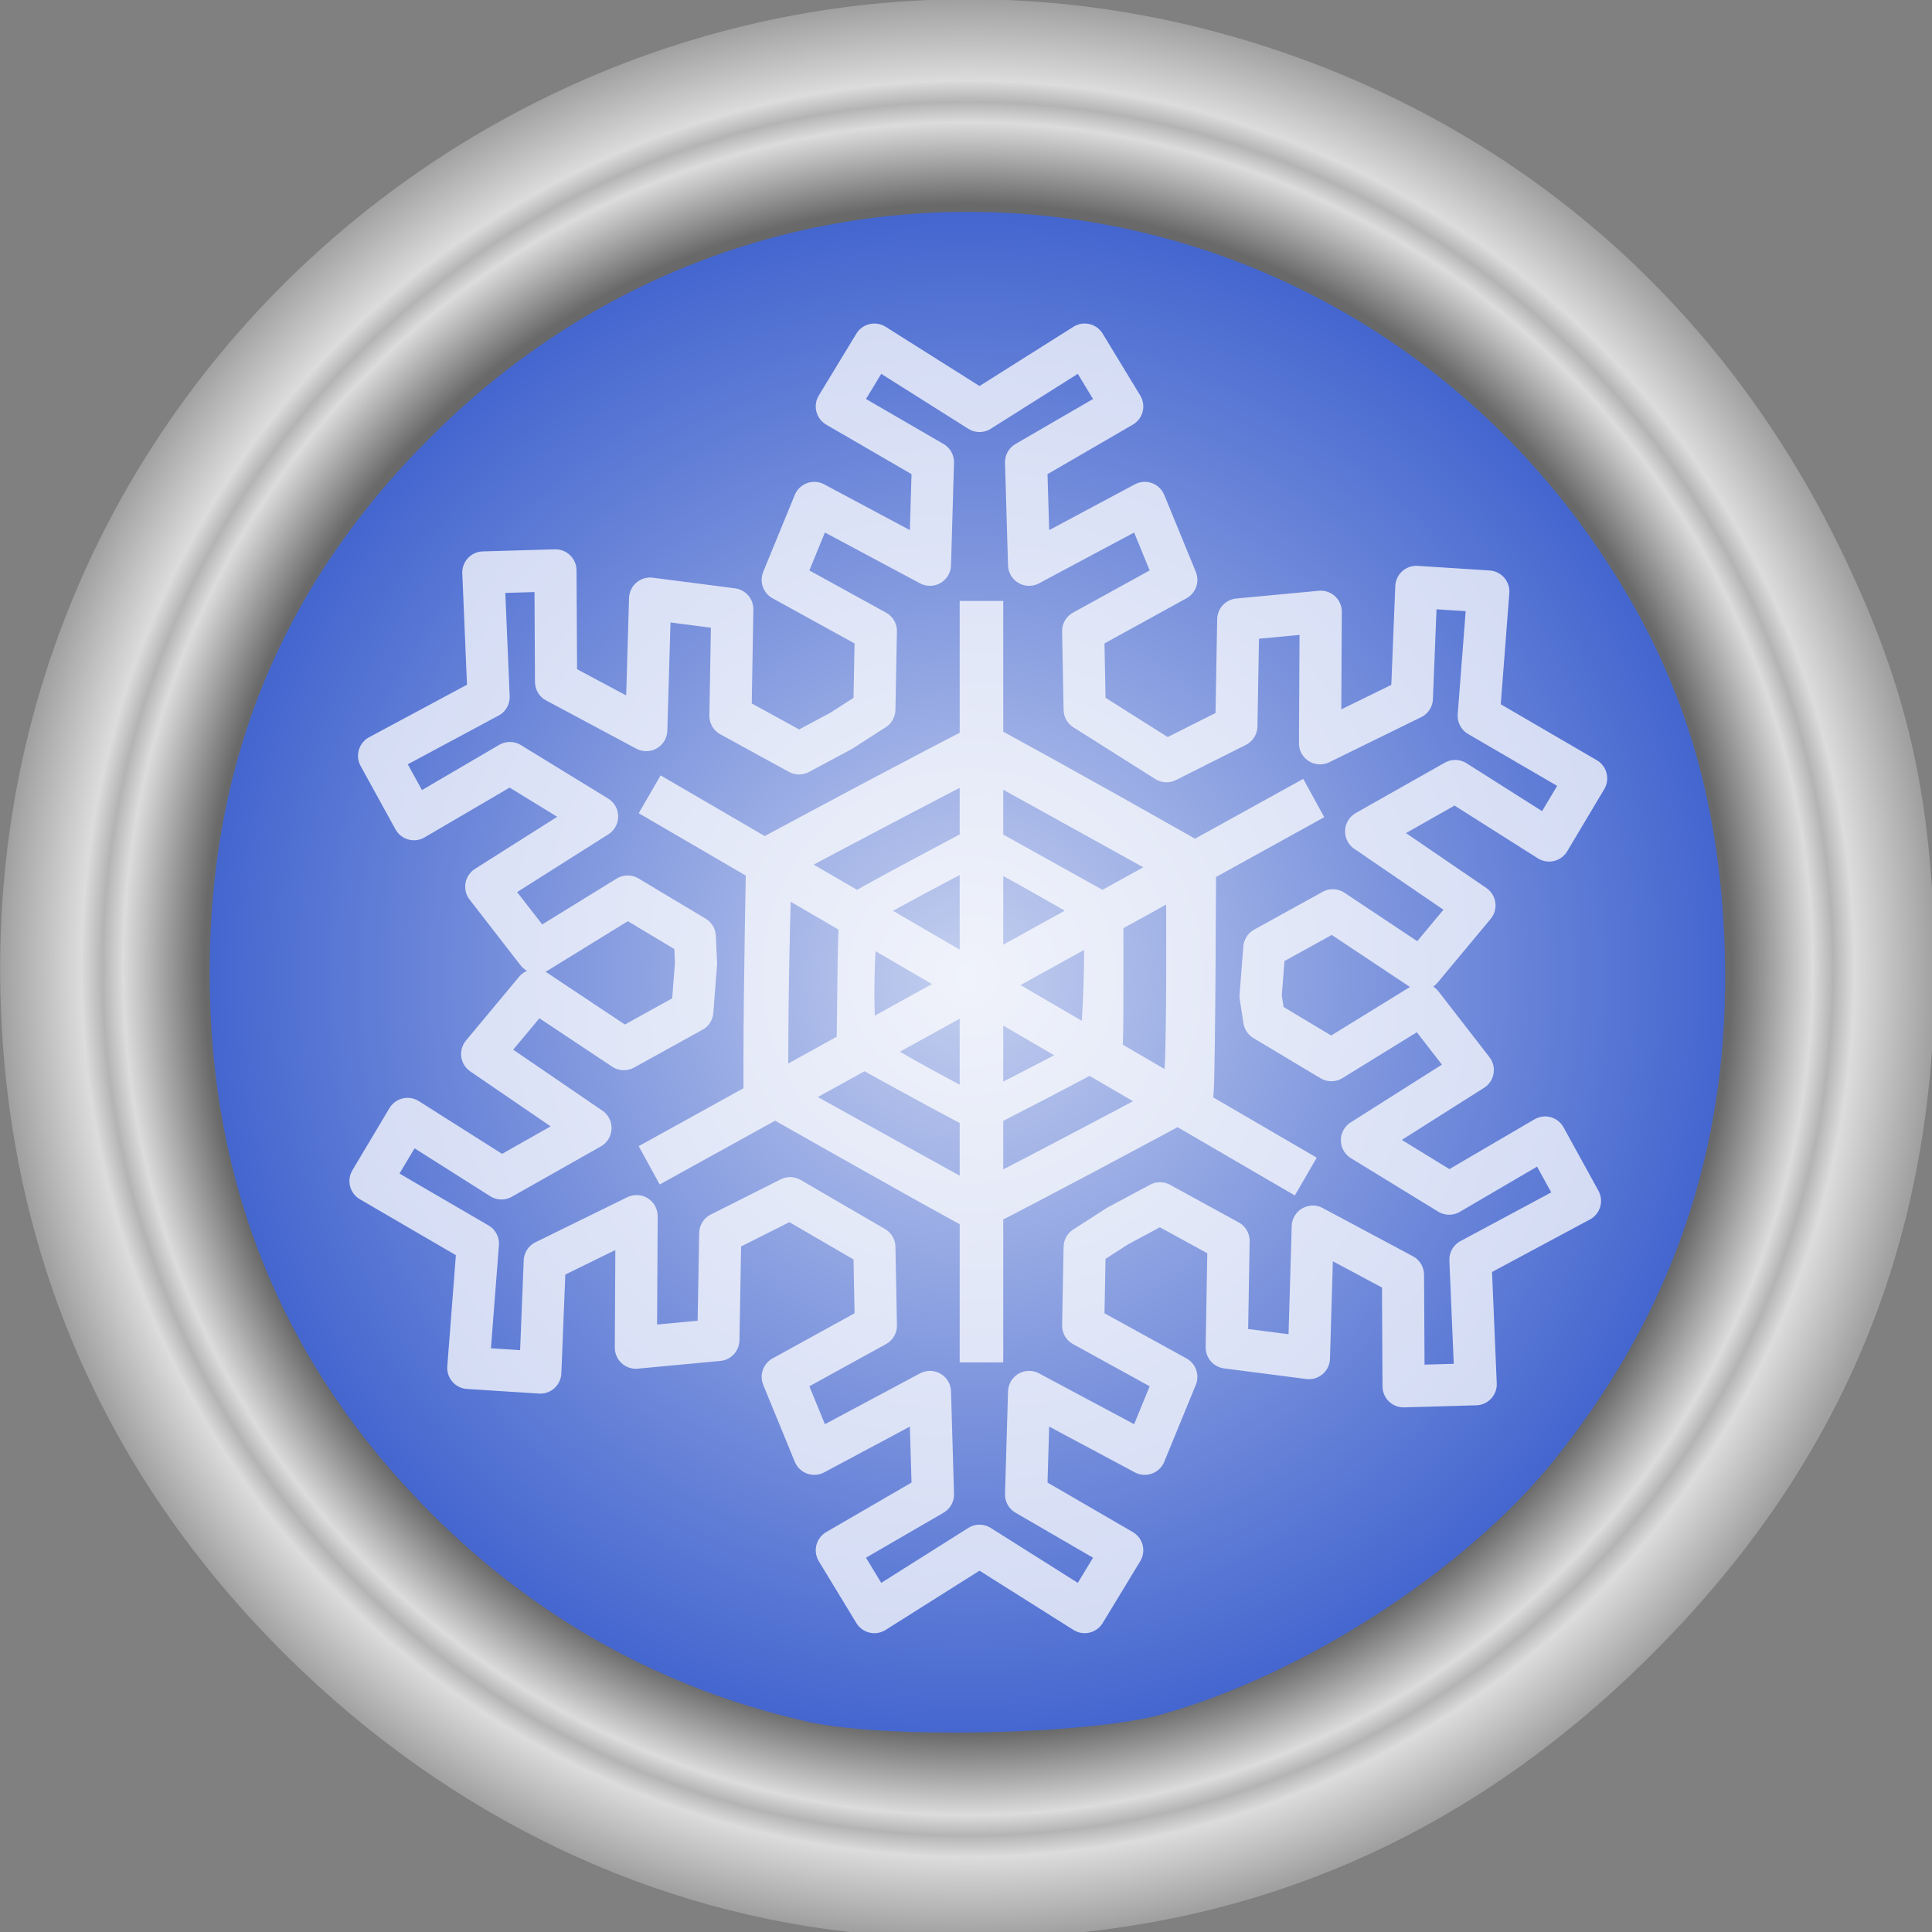 <?xml version="1.0" encoding="UTF-8" standalone="no"?>
<!-- Created with Inkscape (http://www.inkscape.org/) -->

<svg
   xmlns:dc="http://purl.org/dc/elements/1.1/"
   xmlns:cc="http://creativecommons.org/ns#"
   xmlns:rdf="http://www.w3.org/1999/02/22-rdf-syntax-ns#"
   xmlns:svg="http://www.w3.org/2000/svg"
   xmlns="http://www.w3.org/2000/svg"
   xmlns:xlink="http://www.w3.org/1999/xlink"
   xmlns:sodipodi="http://sodipodi.sourceforge.net/DTD/sodipodi-0.dtd"
   xmlns:inkscape="http://www.inkscape.org/namespaces/inkscape"
   width="500mm"
   height="500mm"
   viewBox="0 0 500 500"
   version="1.1"
   id="svg8"
   inkscape:version="0.92.2 (5c3e80d, 2017-08-06)"
   sodipodi:docname="logo.svg"
   inkscape:export-filename="F:\Proyectos\SSSIRSA\frontend2\frontend\src\assets\images\logo.png"
   inkscape:export-xdpi="6.0999999"
   inkscape:export-ydpi="6.0999999">
  <rect x="0" y="0" width="500" height="500" fill="#808080" stroke="none"/>
  <defs
     id="defs2">
    <linearGradient
       inkscape:collect="always"
       id="linearGradient4913">
      <stop
         style="stop-color:#2c2c2c;stop-opacity:1;"
         offset="0"
         id="stop4909" />
      <stop
         id="stop4917"
         offset="0.789"
         style="stop-color:#696969;stop-opacity:1" />
      <stop
         style="stop-color:#dcdcdc;stop-opacity:1"
         offset="0.873"
         id="stop4923" />
      <stop
         style="stop-color:#b4b4b4;stop-opacity:1"
         offset="0.894"
         id="stop4919" />
      <stop
         id="stop4921"
         offset="0.916"
         style="stop-color:#dcdcdc;stop-opacity:1" />
      <stop
         style="stop-color:#a0a0a0;stop-opacity:1"
         offset="1"
         id="stop4911" />
    </linearGradient>
    <linearGradient
       inkscape:collect="always"
       id="linearGradient4825">
      <stop
         style="stop-color:#c4cfef;stop-opacity:1"
         offset="0"
         id="stop4821" />
      <stop
         style="stop-color:#4365cf;stop-opacity:1"
         offset="1"
         id="stop4823" />
    </linearGradient>
    <radialGradient
       inkscape:collect="always"
       xlink:href="#linearGradient4825"
       id="radialGradient4827"
       cx="108.597"
       cy="245.931"
       fx="108.597"
       fy="245.931"
       r="192.628"
       gradientTransform="matrix(1.029,0,0,1.035,138.656,-1.974)"
       gradientUnits="userSpaceOnUse" />
    <radialGradient
       inkscape:collect="always"
       xlink:href="#linearGradient4913"
       id="radialGradient4915"
       cx="248.77"
       cy="247.095"
       fx="248.77"
       fy="247.095"
       r="243.389"
       gradientTransform="matrix(1.029,0,0,1.031,-5.499,-4.029)"
       gradientUnits="userSpaceOnUse" />
  </defs>
  <sodipodi:namedview
     id="base"
     pagecolor="#ffffff"
     bordercolor="#666666"
     borderopacity="1.0"
     inkscape:pageopacity="0.0"
     inkscape:pageshadow="2"
     inkscape:zoom="0.24748737"
     inkscape:cx="-1003.4324"
     inkscape:cy="819.6205"
     inkscape:document-units="px"
     inkscape:current-layer="layer3"
     showgrid="false"
     inkscape:window-width="1920"
     inkscape:window-height="1017"
     inkscape:window-x="-8"
     inkscape:window-y="-8"
     inkscape:window-maximized="1" />
  <g
     inkscape:groupmode="layer"
     id="layer3"
     inkscape:label="BackGround"
     style="display:inline;opacity:1">
    <path
       style="fill:url(#radialGradient4827);fill-opacity:1;stroke:none;stroke-width:0.779;stroke-linecap:round;stroke-linejoin:round;stroke-miterlimit:100;stroke-dasharray:none;stroke-opacity:1"
       d="m 232.597,451.33 c -1.924,-0.156 -7.852,-0.982 -13.173,-1.836 -20.518,-3.294 -38.385,-9.032 -56.895,-18.275 -38.802,-19.374 -70.664,-51.512 -89.674,-90.45 -7.182,-14.711 -10.627,-24.049 -14.412,-39.071 -8.313,-32.986 -8.289,-64.759 0.074,-98.78 C 76.598,129.366 139.027,70.409 213.431,56.617 c 42.03,-7.791 84.091,-2.314 122.189,15.909 50.56,24.185 89.544,70.36 105.047,124.427 20.115,70.147 0.737,145.566 -50.565,196.8 -10.604,10.59 -18.072,16.729 -30.428,25.011 -26.007,17.433 -55.444,28.2 -87.419,31.975 -8.784,1.037 -30.212,1.356 -39.659,0.591 z"
       id="path4819"
       inkscape:connector-curvature="0" />
    <path
       style="display:inline;fill:url(#radialGradient4915);fill-opacity:1;stroke:none;stroke-width:86.785;stroke-linecap:round;stroke-linejoin:round;stroke-miterlimit:4;stroke-dasharray:none;stroke-opacity:1"
       d="M 229.939,500.898 C 174.045,497.123 120.901,473.116 78.036,432.278 26.582,383.257 0.036,321.387 0.036,250.483 0.036,79.626 168.206,-41.387 330.181,12.917 c 64.747,21.707 115.706,66.683 145.951,128.815 16.225,33.331 22.84,59.734 24.327,97.107 2.922,73.397 -19.472,133.733 -68.612,184.86 -54.811,57.029 -121.729,82.615 -201.908,77.2 z m 70.489,-57.165 C 337.195,433.538 379.135,406.458 401.964,378.171 434.254,338.163 448.788,293.142 446.182,241.2 444.277,203.234 434.339,172.713 414.139,142.797 345.182,40.673 204.261,24.824 115.487,109.208 74.332,148.328 54.259,195.09 54.259,251.846 c 0,55.003 19.091,101.531 57.382,139.848 27.385,27.404 60.424,45.647 97.693,53.945 19.861,4.422 72.224,3.326 91.093,-1.906 z"
       id="path4906"
       inkscape:connector-curvature="0" />
  </g>
  <g
     inkscape:groupmode="layer"
     id="layer4"
     inkscape:label="Snowflake"
     style="display:inline"
     sodipodi:insensitive="true">
    <path
       id="path4817"
       style="display:inline;fill:#ffffff;fill-opacity:0.745;stroke:none;stroke-width:2.726;stroke-linecap:round;stroke-linejoin:round;stroke-miterlimit:100;stroke-dasharray:none;stroke-opacity:1"
       d="m 240.197,286.264 c -7.054,-3.818 -15.275,-8.345 -18.269,-10.061 l -5.443,-3.12 0.238,-19.792 c 0.169,-14.034 0.508,-20.052 1.166,-20.687 0.51,-0.492 8.862,-5.129 18.559,-10.303 l 17.631,-9.408 18.33,10.203 18.33,10.203 v 20.108 c 0,19.994 -0.01,20.114 -1.749,21.249 -1.969,1.284 -35.149,18.551 -35.647,18.551 -0.176,0 -6.092,-3.124 -13.146,-6.941 z m 26.483,-9.975 13.03,-6.77 0.523,-10.205 c 0.288,-5.613 0.408,-12.629 0.267,-15.592 l -0.256,-5.388 -12.829,-7.285 c -7.056,-4.007 -13.129,-7.29 -13.496,-7.295 -0.366,-0.005 -6.544,3.164 -13.728,7.043 l -13.062,7.052 -0.517,7.972 c -0.285,4.384 -0.405,11.29 -0.267,15.347 l 0.25,7.375 6.609,3.822 c 7.64,4.418 19.389,10.695 20.017,10.695 0.236,0 6.293,-3.047 13.46,-6.77 z m -33.032,32.384 c -10.13,-5.678 -23.552,-13.245 -29.827,-16.817 l -11.408,-6.493 v -12.568 c 0,-6.912 0.163,-21.861 0.362,-33.22 l 0.362,-20.652 13.796,-7.395 c 24.599,-13.186 46.935,-24.88 47.522,-24.88 0.519,0 31.345,17.083 52.042,28.84 l 8.247,4.685 -0.15,28.353 c -0.082,15.594 -0.287,30.591 -0.454,33.325 l -0.304,4.972 -13.291,7.15 c -22.997,12.372 -47.357,25.111 -47.929,25.066 -0.302,-0.024 -8.838,-4.689 -18.968,-10.367 z m 33.537,-9.954 c 8.091,-4.227 19.037,-9.993 24.324,-12.814 l 9.613,-5.129 0.351,-5.76 c 0.193,-3.168 0.347,-15.096 0.342,-26.507 l -0.008,-20.747 -5.902,-3.29 c -3.246,-1.81 -14.066,-7.806 -24.045,-13.324 l -18.143,-10.034 -10.996,5.714 c -6.048,3.143 -17.058,8.93 -24.466,12.86 l -13.47,7.146 -0.337,13.433 c -0.185,7.388 -0.369,19.269 -0.408,26.402 l -0.071,12.969 6.731,3.735 c 3.702,2.054 14.524,8.065 24.05,13.356 9.525,5.292 17.41,9.633 17.523,9.648 0.112,0.014 6.824,-3.432 14.915,-7.659 z m 70.091,-97.146 5.438,9.913 -171.982,95.05 -5.438,-9.913 z m 3.484,98.028 -5.66,9.787 -169.797,-98.929 5.66,-9.787 z m -92.394,-144.08 h 11.274 V 352.59 h -11.274 z"
       inkscape:connector-curvature="0" />
    <path
       id="path4846-4-6-1"
       style="display:inline;fill:none;stroke:#ffffff;stroke-width:10.906;stroke-linecap:round;stroke-linejoin:round;stroke-miterlimit:4;stroke-dasharray:none;stroke-opacity:0.745"
       d="m 380.545,326.003 1.363,32.235 -18.661,0.54 -0.156,-28.848 -23.344,-12.479 -0.999,34.027 -21.266,-2.751 0.471,-27.59 -17.749,-9.722 -10.944,5.861 m 91.285,8.725 28.348,-15.21 -9.024,-16.405 -24.828,14.531 -22.573,-13.834 28.684,-18.162 -13.171,-16.984 -23.43,14.433 -17.364,-10.4 -0.949,-6.191 m -199.788,-77.388 -28.348,15.21 9.024,16.405 24.828,-14.531 22.573,13.834 -28.684,18.162 13.171,16.984 23.43,-14.433 17.364,10.4 0.327,6.894 m -53.683,-68.925 -1.363,-32.235 18.661,-0.54 0.156,28.848 23.344,12.479 0.999,-34.027 21.266,2.751 -0.471,27.59 17.749,9.722 10.944,-5.861 m -94.055,132.732 -27.801,-16.195 9.59,-16.078 24.307,15.393 23.041,-13.033 -28.034,-19.158 13.755,-16.511 22.912,15.247 17.715,-9.784 0.968,-12.413 m -56.453,72.533 -2.485,32.168 18.631,1.195 1.161,-28.825 23.764,-11.652 -0.187,34.042 21.349,-2.002 0.49,-27.589 18.077,-9.093 10.733,6.242 m 167.478,-131.087 2.485,-32.168 -18.631,-1.195 -1.161,28.825 -23.764,11.652 0.187,-34.042 -21.349,2.002 -0.49,27.589 -18.077,9.093 -10.684,-6.752 m 91.484,-5.005 27.801,16.195 -9.59,16.078 -24.307,-15.393 -23.041,13.033 28.034,19.158 -13.755,16.511 -22.912,-15.247 -17.715,9.784 -0.968,12.413 m -72.741,142.261 -27.214,17.17 -9.719,-16 24.881,-14.439 -0.778,-26.536 -29.935,16 -8.164,-19.902 24.104,-13.268 -0.389,-20.292 -11.07,-6.441 m 38.283,83.707 27.214,17.17 9.719,-16 -24.881,-14.439 0.778,-26.536 29.935,16 8.164,-19.902 -24.104,-13.268 0.389,-20.292 8.548,-5.498 m -35.762,-210.925 -27.214,-17.17 -9.719,16 24.881,14.439 -0.778,26.536 -29.935,-16 -8.164,19.902 24.104,13.268 -0.389,20.292 -8.548,5.498 m 35.762,-82.764 27.214,-17.17 9.719,16 -24.881,14.439 0.778,26.536 29.935,-16 8.164,19.902 -24.104,13.268 0.389,20.292 10.497,6.634"
       inkscape:connector-curvature="0" />
  </g>
</svg>
